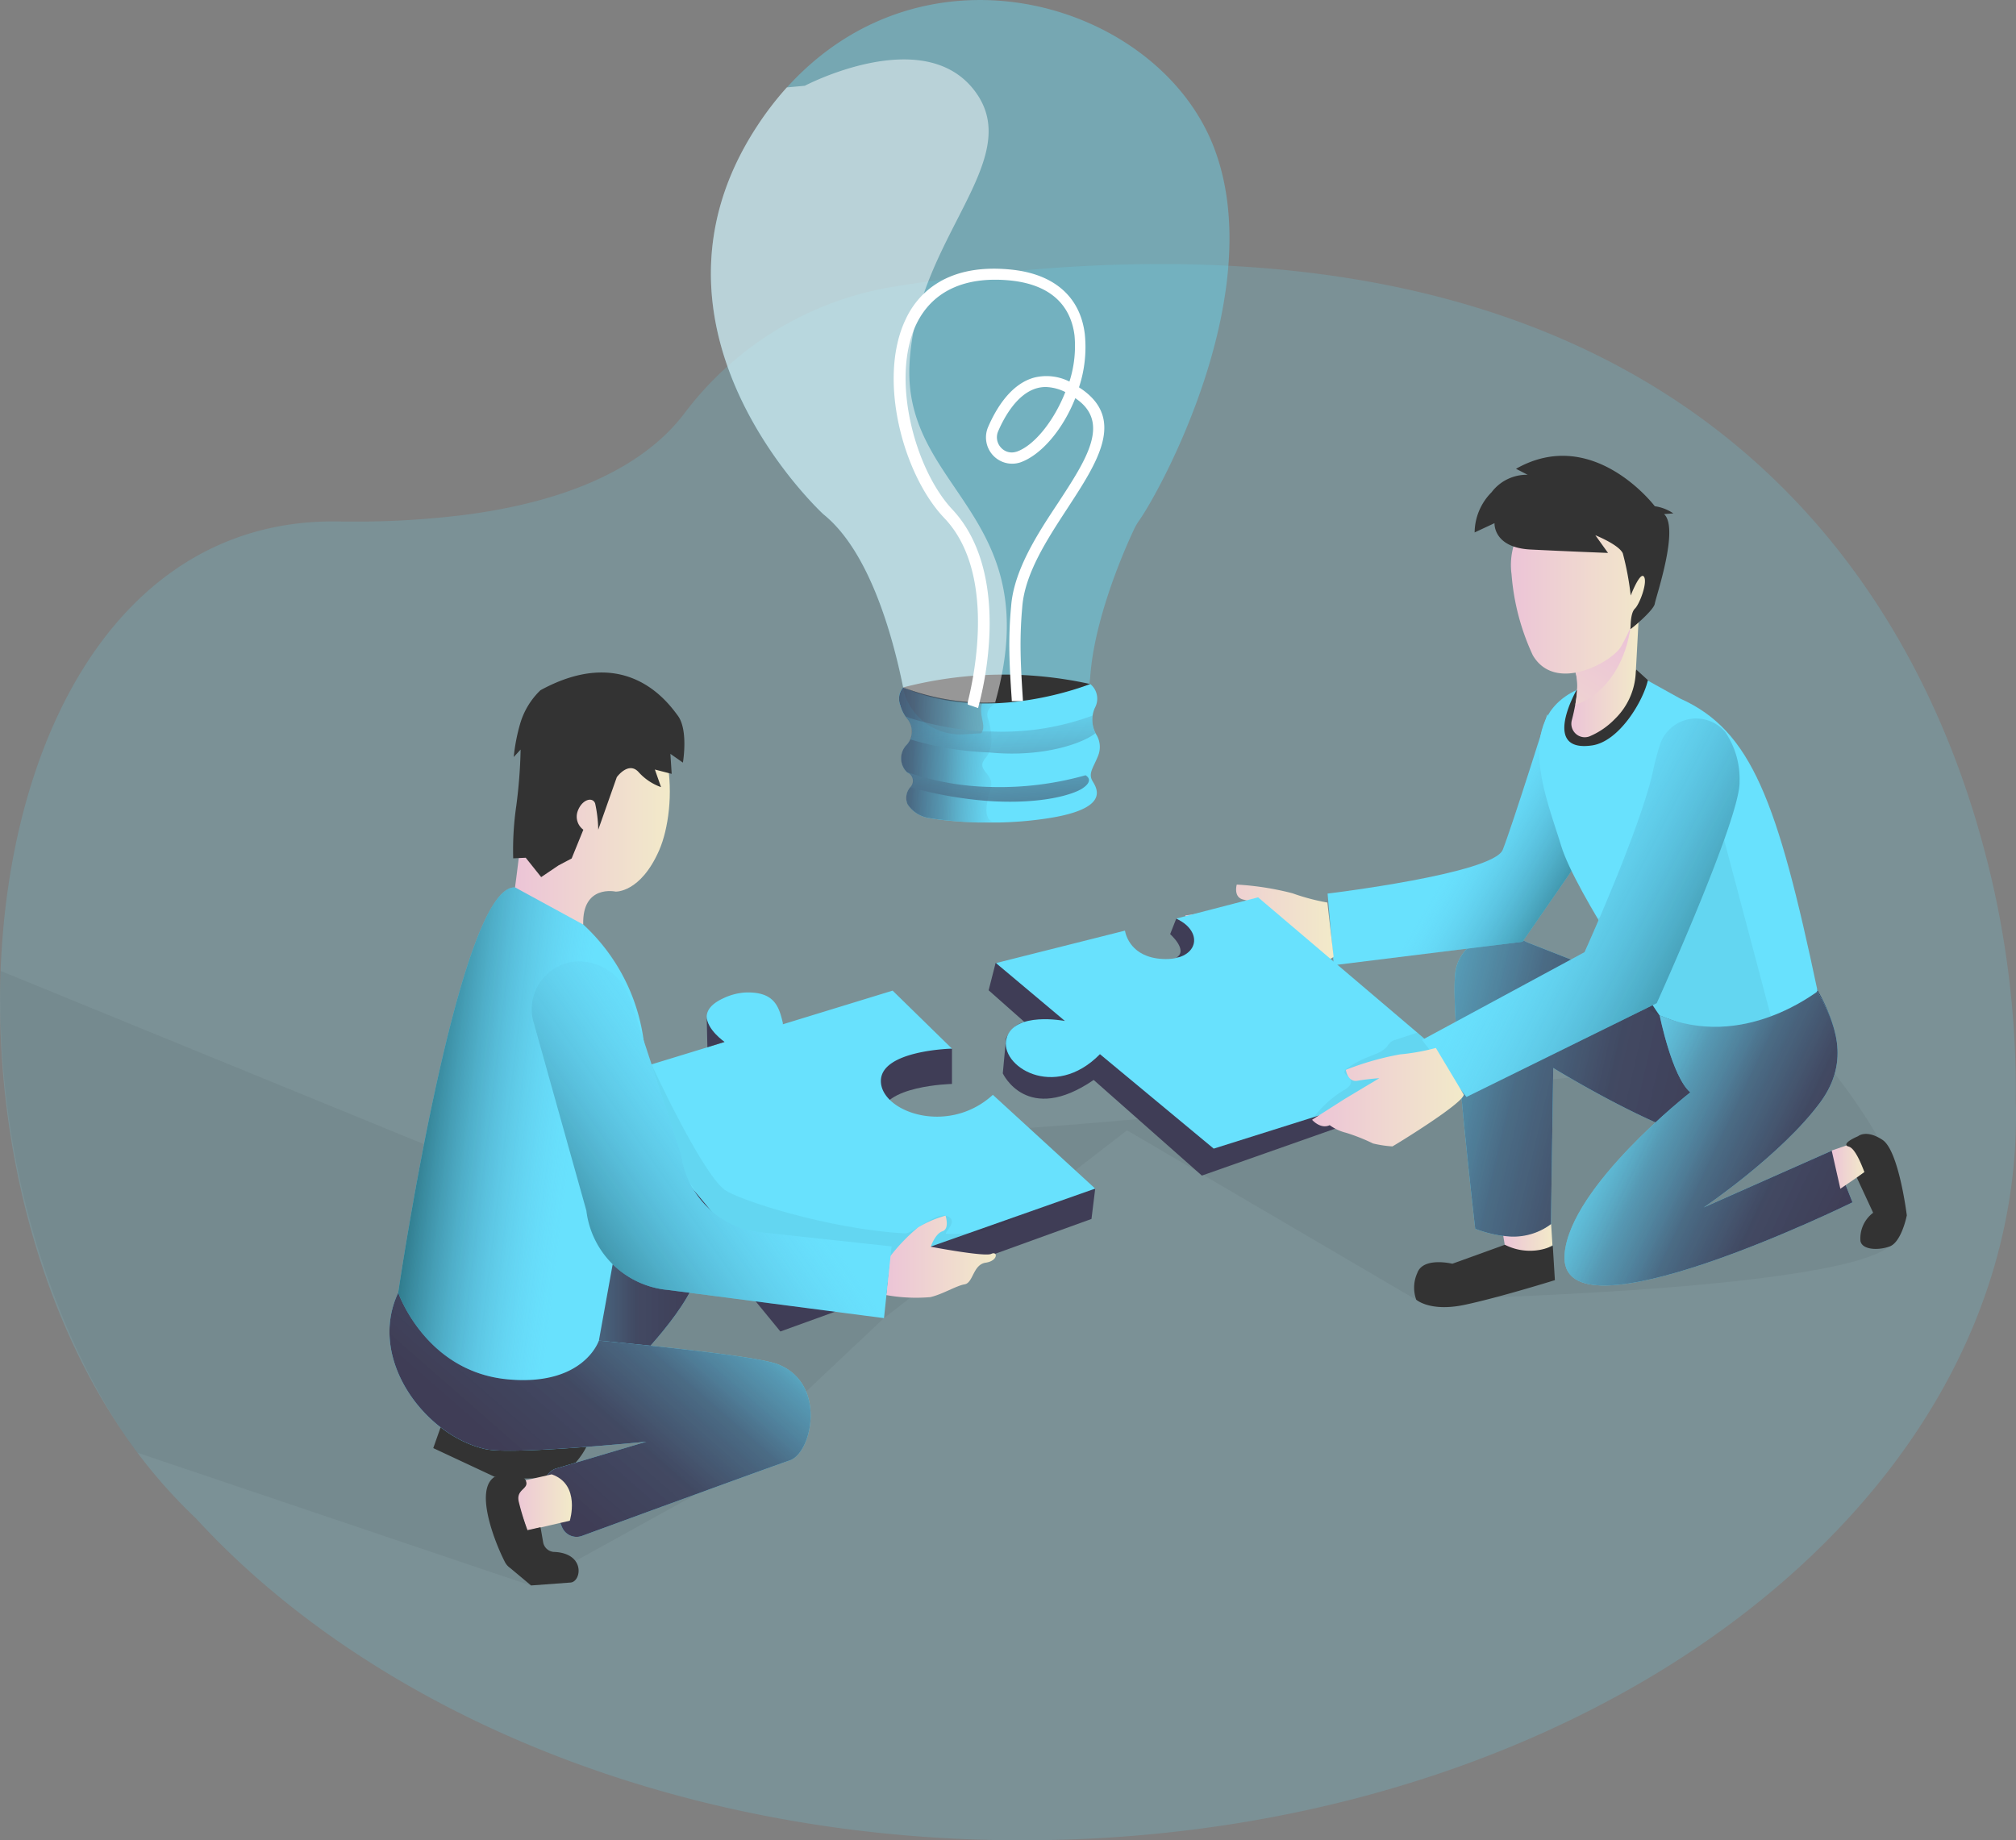 <svg xmlns="http://www.w3.org/2000/svg" xmlns:xlink="http://www.w3.org/1999/xlink" data-name="Layer 1" viewBox="0 0 652.17 595.4"><rect x="0" y="0" width="652.17" height="595.4" fill="#808080" stroke="none"/><defs><linearGradient id="a" x1="236.31" x2="311.94" y1="420.16" y2="420.16" gradientUnits="userSpaceOnUse"><stop offset="0" stop-color="#68e1fd" stop-opacity="0"/><stop offset=".02" stop-color="#66daf6" stop-opacity=".04"/><stop offset=".18" stop-color="#58a1bc" stop-opacity=".39"/><stop offset=".35" stop-color="#4d758f" stop-opacity=".66"/><stop offset=".53" stop-color="#45566f" stop-opacity=".85"/><stop offset=".73" stop-color="#40435c" stop-opacity=".96"/><stop offset=".99" stop-color="#3f3d56"/></linearGradient><linearGradient id="d" x1="341.62" x2="252.55" y1="372.95" y2="474.74" gradientUnits="userSpaceOnUse"><stop offset=".11" stop-color="#68e1fd" stop-opacity="0"/><stop offset=".13" stop-color="#66daf6" stop-opacity=".04"/><stop offset=".27" stop-color="#58a1bc" stop-opacity=".39"/><stop offset=".42" stop-color="#4d758f" stop-opacity=".66"/><stop offset=".58" stop-color="#45566f" stop-opacity=".85"/><stop offset=".76" stop-color="#40435c" stop-opacity=".96"/><stop offset=".99" stop-color="#3f3d56"/></linearGradient><linearGradient id="e" x1="501.73" x2="645.34" y1="327.15" y2="360.26" xlink:href="#a"/><linearGradient id="c" x1="618" x2="557.65" y1="310.15" y2="275.02" gradientUnits="userSpaceOnUse"><stop offset=".36" stop-color="#00272e"/><stop offset="1" stop-color="#69b9eb" stop-opacity="0"/></linearGradient><linearGradient id="b" x1="594.28" x2="616.04" y1="219.41" y2="219.41" gradientUnits="userSpaceOnUse"><stop offset="0" stop-color="#ecc4d7"/><stop offset=".42" stop-color="#efd4d1"/><stop offset="1" stop-color="#f2eac9"/></linearGradient><linearGradient id="f" x1="608.57" x2="570.2" y1="203.63" y2="267.47" xlink:href="#b"/><linearGradient id="g" x1="574.69" x2="620.78" y1="189.21" y2="189.21" xlink:href="#b"/><linearGradient id="h" x1="469.29" x2="517.24" y1="300.55" y2="300.55" xlink:href="#b"/><linearGradient id="i" x1="593.35" x2="685.01" y1="347.58" y2="391.37" xlink:href="#a"/><linearGradient id="j" x1="592.55" x2="603.28" y1="377.18" y2="377.18" xlink:href="#b"/><linearGradient id="k" x1="572.21" x2="588.12" y1="400.74" y2="400.74" xlink:href="#b"/><linearGradient id="l" x1="689.69" x2="578.93" y1="340.63" y2="283.34" xlink:href="#c"/><linearGradient id="m" x1="510.36" x2="559.44" y1="354.99" y2="354.99" xlink:href="#b"/><linearGradient id="n" x1="372.6" x2="408.04" y1="406.61" y2="406.61" xlink:href="#b"/><linearGradient id="o" x1="188.42" x2="270.92" y1="359.1" y2="369.03" xlink:href="#c"/><linearGradient id="p" x1="252.52" x2="302.6" y1="262.49" y2="262.49" xlink:href="#b"/><linearGradient id="q" x1="224.92" x2="328.3" y1="435.38" y2="363.07" xlink:href="#c"/><linearGradient id="r" x1="251.27" x2="270.92" y1="486.11" y2="486.11" xlink:href="#b"/><linearGradient id="s" x1="413.15" x2="352.71" y1="245.1" y2="242.9" xlink:href="#a"/><linearGradient id="t" x1="406.6" x2="413.39" y1="217.65" y2="317.47" xlink:href="#a"/><linearGradient id="u" x1="408.45" x2="415.24" y1="217.53" y2="317.34" xlink:href="#a"/></defs><path fill="#68e1fd" d="M738.09,360.77a173.8,173.8,0,0,1-4.21,38C709,510.29,576.38,595.4,416.55,595.4c-65.94,0-127.24-14.49-178.25-39.33-35.2-17.14-65.51-39.21-89.06-64.87A169.11,169.11,0,0,1,123,459.36C55.37,354.41,80.73,167.14,195.15,168.7A288.2,288.2,0,0,0,236,166.61c32.15-4.15,51.65-13.87,63.46-24.41a59.64,59.64,0,0,0,7.89-8.52A106.13,106.13,0,0,1,375,92.75c238.66-38.23,325.57,80.75,352.51,181A302.59,302.59,0,0,1,738,356.7C738.07,358.05,738.09,359.41,738.09,360.77Z" opacity=".18" transform="translate(-85.91)"/><path fill="#000405" d="M257.69,513,130.35,470S83.49,411.87,86.1,314.11l189.5,77.57S358,368,407.09,365.63s266.72-25.22,266.72-25.22,42,48.15,23.32,62.88S544,420.5,544,420.5l-93.5-54.8-78.64,60.76L311.94,483Z" opacity=".05" transform="translate(-85.91)"/><path fill="#3f3d56" d="M466.45,297.14l-2,5.08s6,5.31,2,7.59C466.45,309.81,487.27,308.52,466.45,297.14Z" transform="translate(-85.91)"/><path fill="#333" d="M228.49,461.65l-2.42,6.86,19.87,9.29s18.44,2.32,24.11-2.54a24.33,24.33,0,0,0,7.25-11.37Z" transform="translate(-85.91)"/><path fill="#68e1fd" d="M280.52,397.29s23.38-.41,30.22,8.08S293,439,293,439L236.31,443Z" transform="translate(-85.91)"/><path fill="url(#a)" d="M280.52,397.29s23.38-.41,30.22,8.08S293,439,293,439L236.31,443Z" transform="translate(-85.91)" style="isolation:isolate"/><path fill="#68e1fd" d="M279.68,433.74s49.12,4.43,57.66,7.58c16.14,6.07,11.34,28.75,4.05,31.17-6.09,2.05-52.41,19-67.22,24.43a5.1,5.1,0,0,1-6.43-2.81L262.61,482a5.11,5.11,0,0,1,3.25-6.9L295,466.43s-43.26,4.36-52,2.42c-19.35-4.24-38.43-29-28.27-50.62S279.68,433.74,279.68,433.74Z" transform="translate(-85.91)"/><path fill="url(#d)" d="M279.68,433.74s49.12,4.43,57.66,7.58c16.14,6.07,11.34,28.75,4.05,31.17-6.09,2.05-52.41,19-67.22,24.43a5.1,5.1,0,0,1-6.43-2.81L262.61,482a5.11,5.11,0,0,1,3.25-6.9L295,466.43s-43.26,4.36-52,2.42c-19.35-4.24-38.43-29-28.27-50.62S279.68,433.74,279.68,433.74Z" transform="translate(-85.91)" style="isolation:isolate"/><path fill="#3f3d56" d="M408,311.51l-2.27,8.88,11.64,10.31s-3.33,0-6,5.2l-1.06,11.37s7.82,16.92,29.4,2.13l35,30.94L552.34,353,554,342.42Z" transform="translate(-85.91)"/><path fill="#68e1fd" d="M618.46,320l-38.62-15.17a16.94,16.94,0,0,0-15.68-.46,13.2,13.2,0,0,0-7.55,11.38c-1.33,14.6,6.53,81.8,6.53,81.8a39.43,39.43,0,0,0,9,2.31,18.84,18.84,0,0,0,15.49-3.79l.75-50.55s43.53,26.89,59.06,24.65c17.38-2.5,45.34-16.76,26.45-49.83S618.46,320,618.46,320Z" transform="translate(-85.91)"/><path fill="url(#e)" d="M618.46,320l-38.62-15.17a16.94,16.94,0,0,0-15.68-.46,13.2,13.2,0,0,0-7.55,11.38c-1.33,14.6,6.53,81.8,6.53,81.8a39.43,39.43,0,0,0,9,2.31,18.84,18.84,0,0,0,15.49-3.79l.75-50.55s43.53,26.89,59.06,24.65c17.38-2.5,45.34-16.76,26.45-49.83S618.46,320,618.46,320Z" transform="translate(-85.91)" style="isolation:isolate"/><path fill="#68e1fd" d="M586.46,231.08s-11.34,36.1-14.4,43.84-56.68,14.18-56.68,14.18l2,23.17,61.06-7.58,18.36-26.55Z" transform="translate(-85.91)"/><path fill="url(#c)" d="M586.46,231.08s-11.34,36.1-14.4,43.84-56.68,14.18-56.68,14.18l2,23.17,61.06-7.58,18.36-26.55Z" opacity=".61" transform="translate(-85.91)"/><path fill="#68e1fd" d="M617,219.1l12.43,6.9c23.09,10.31,31.51,33.26,44.43,94.5,0,0-10.92,24.42-51.12,8,0,0-27.28-39.86-31.78-54.8s-15.83-40.65,5-50.48S617,219.1,617,219.1Z" transform="translate(-85.91)"/><path fill="#000405" d="M643.65,271.68l15.14,57.13s-15.45,9.42-36.1-.34-13.34-19.47-20-31.33l20.23-11Z" opacity=".05" transform="translate(-85.91)"/><path fill="#333" d="M615.25,216.63a14.11,14.11,0,0,1-19.31,6.6s-11.68,20.37,5,17.94c8.84-1.29,16.58-14.45,18.06-21.12Z" transform="translate(-85.91)"/><path fill="url(#b)" d="M616,200.29c0,.23-.53,10.28-.94,17.52a22.26,22.26,0,0,1-6.73,14.79,24.74,24.74,0,0,1-8.24,5.65,4.33,4.33,0,0,1-4.44-.87,4.38,4.38,0,0,1-1.26-4.37c.4-1.51.8-3.25,1.12-5.07.66-3.78,1-7.87-.07-10.76a3,3,0,0,0-.11-.32c-.6-1.49,0-3.12,1.41-4.76,1.94-2.3,5.34-4.63,8.74-6.6A104,104,0,0,1,616,200.29Z" transform="translate(-85.91)"/><path fill="url(#f)" d="M597.74,227.17a9.06,9.06,0,0,1-2.19.77c.66-3.78,1-7.87-.07-10.76l1.3-5.08,1-3.78,7.78-2.82,7.87-2.85C611.47,216.63,604,224.24,597.74,227.17Z" transform="translate(-85.91)"/><path fill="url(#g)" d="M595.75,160.47a22.36,22.36,0,0,0-20.86,25.33A75.79,75.79,0,0,0,581.77,212c7.29,12.44,25.69,2.2,28.6-2.92s13.91-28.29,9.3-34.88C616.65,169.72,607.69,160,595.75,160.47Z" transform="translate(-85.91)"/><path fill="#333" d="M576.33,151.67l3.78,1.94a14.22,14.22,0,0,0-11.68,5.65,18.69,18.69,0,0,0-5.48,13l6.43-3s-.49,7.92,11.67,8.53,25.05,1.1,25.05,1.1L602,173.17s7.55,3,8.88,5.84a93.13,93.13,0,0,1,2.56,13.66s3-7.82,4.27-6.11-1.32,8.8-2.91,10.35-1.32,6.22-1.47,6.6,7.56-6,7.9-8.19,8-24.38,3-29l3-.22a14.21,14.21,0,0,0-6-2.32S601.34,137.49,576.33,151.67Z" transform="translate(-85.91)"/><path fill="url(#h)" d="M515.31,292A68.36,68.36,0,0,1,504,289a92.23,92.23,0,0,0-18-2.81s-1.17,4,2,4.82,6.8,2.16,6.8,2.16l-13.22,1.33-12.24,1.67s1.17,4,4.46,4a15.15,15.15,0,0,0,3.77,4.47,60.42,60.42,0,0,1,6.46,6.83,37.2,37.2,0,0,0,5.29,3.49c.68,0,26.45-3,28-5.46Z" transform="translate(-85.91)"/><path fill="#68e1fd" d="M622.81,328.5s4,19.91,9.93,24.92c0,0-38.88,30.34-40.69,52.29C589.52,436.05,685.19,389,685.19,389l-6.62-16.76-41.48,18.39s25.24-17.06,37.78-34.13c9.86-13.54,4.5-26-1-35.68C673.81,320.5,650,340.18,622.81,328.5Z" transform="translate(-85.91)"/><path fill="url(#i)" d="M622.81,328.5s4,19.91,9.93,24.92c0,0-38.88,30.34-40.69,52.29C589.52,436.05,685.19,389,685.19,389l-6.62-16.76-41.48,18.39s25.24-17.06,37.78-34.13c9.86-13.54,4.5-26-1-35.68C673.81,320.5,650,340.18,622.81,328.5Z" transform="translate(-85.91)" style="isolation:isolate"/><polygon fill="url(#j)" points="592.55 372.23 599.73 369.76 603.28 379.17 595.35 384.59 592.55 372.23"/><path fill="url(#k)" d="M572.89,404l-.68-4.17a20.47,20.47,0,0,0,15.49-3.79l.42,6.83A16.42,16.42,0,0,1,572.89,404Z" transform="translate(-85.91)"/><path fill="#333" d="M572.74 402.72l-17 6.14s-9.45-2.31-11.34 3a11.44 11.44 0 00-.34 8.64s4.46 4 15.57 1.67 29.28-8 29.28-8l-.68-11.11A17.82 17.82 0 01572.74 402.72zM687 367.6s-4.27 1.75-3.78 2.88 2-1.36 5.82 8.73L686.59 381l5.28 11.37a10.4 10.4 0 00-4.11 9.14c.53 2.77 5.44 3.15 9.37 1.79s5.63-10.09 5.63-10.09-2.57-20.93-7.86-24.42S687 367.6 687 367.6z" transform="translate(-85.91)"/><path fill="#68e1fd" d="M558.8,346.33l-80.26,25.29-36.8-30.56c-14.85,15.16-32.68,3.79-30.23-5.09s18.9-5.65,18.9-5.65l-22.3-18.73,41.72-10.5c.26,1.47,2,8.6,12.13,9.17,11.33.65,13.9-8.57,4.49-13.08l26.45-6.86Z" transform="translate(-85.91)"/><path fill="#000405" d="M537.36,336.4a4.89,4.89,0,0,0-1.53.72,8.3,8.3,0,0,0-1.14,1.36c-1.48,1.84-3.89,2.57-6.08,3.44a33.49,33.49,0,0,0-7,3.78,1.7,1.7,0,0,0-.73.82c-.33,1.07,1.33,1.6,1.89,2.57a2.07,2.07,0,0,1-.34,2.23,6.72,6.72,0,0,1-1.89,1.44,34.85,34.85,0,0,0-9.8,8.94,240.3,240.3,0,0,1,37.7-15.7,7.6,7.6,0,0,0,2.79-1.34,2.54,2.54,0,0,0,.85-2.79c-.22-.49.55-.62.15-1-1.95-1.74-5.23-4.65-7.84-6.78C544.43,334.11,539.41,335.72,537.36,336.4Z" opacity=".05" transform="translate(-85.91)"/><path fill="#68e1fd" d="M644,236.81a12.33,12.33,0,0,0-21.15,4.25c-.72,2.31-1.48,5.08-2.23,8.49-4,18.43-22.11,58.51-22.11,58.51l-52.59,28.41,14.39,18.43,61.55-30.34s27.28-60.26,26.79-71.75A26.94,26.94,0,0,0,644,236.81Z" transform="translate(-85.91)"/><path fill="url(#l)" d="M644,236.81a12.33,12.33,0,0,0-21.15,4.25c-.72,2.31-1.48,5.08-2.23,8.49-4,18.43-22.11,58.51-22.11,58.51l-52.59,28.41,14.39,18.43,61.55-30.34s27.28-60.26,26.79-71.75A26.94,26.94,0,0,0,644,236.81Z" opacity=".61" transform="translate(-85.91)"/><path fill="url(#m)" d="M550.41,339.05a69.14,69.14,0,0,1-11.6,2.08,92.71,92.71,0,0,0-17.53,5s.6,4.1,3.78,3.53,7.06-.83,7.06-.83l-11.33,6.79-10.43,6.67s2.72,3.15,5.7,1.74a15.09,15.09,0,0,0,5.33,2.47,61.39,61.39,0,0,1,8.69,3.45,37,37,0,0,0,6.27.95c.61-.27,22.94-13.92,23.09-16.76Z" transform="translate(-85.91)"/><path fill="#3f3d56" d="M374.67,331.73l19.2,7.58v11.38s-23,.49-23,10.46,21.69,17.79,36.23,4.48l33.1,19L439,394.37,338.36,430.78,280.7,360.43V349.06Z" transform="translate(-85.91)"/><path fill="#68e1fd" d="M374.67,320.5l19.2,18.77s-23,.5-23,10.47,21.69,17.79,36.23,4.47l33.1,30.34L339.42,420.09,280.7,349.25l39.56-12.1s-12.58-8.46-.49-14.11a19.36,19.36,0,0,1,7.14-1.93c9.49-.38,11,4.51,12.25,9.86v.42Z" transform="translate(-85.91)"/><path fill="#000405" d="M296.69,344.36h0s16,34.78,23.61,40.55c4.24,3.22,33.55,12.78,58.44,14.13,2.33.13,9.61-6.62,13.05-5.73,5,1.31-.91,5.8.25,5.86,15,.71,23.31-5.86,23.31-5.86l-79,28.52-52.93-75.9Z" opacity=".05" transform="translate(-85.91)"/><path fill="url(#n)" d="M373.77,406.62a58.83,58.83,0,0,1,9.14-9.52,35.91,35.91,0,0,1,8.88-3.79s1.4,4.25-1,5.05-3.78,5-3.78,5,17.46,3.34,19.57,2.31,2.31,2.24-1.81,2.85-4,6.52-6.8,7-6.95,3.15-11.07,4.14A54.25,54.25,0,0,1,372.6,419Z" transform="translate(-85.91)"/><path fill="#68e1fd" d="M293.66,356.15A62.21,62.21,0,0,0,265.21,292a29.47,29.47,0,0,0-12.69-4.89c-18.29-1.06-37.79,131.1-37.79,131.1s8.81,25.6,35.48,28.06c24.64,2.28,29.44-12.55,29.44-12.55Z" transform="translate(-85.91)"/><path fill="url(#o)" d="M293.66,356.15A62.21,62.21,0,0,0,265.21,292a29.47,29.47,0,0,0-12.69-4.89c-18.29-1.06-37.79,131.1-37.79,131.1s8.81,25.6,35.48,28.06c24.64,2.28,29.44-12.55,29.44-12.55Z" opacity=".61" transform="translate(-85.91)"/><path fill="url(#p)" d="M252.52,287.09s2.68-19.94,3.78-32.91,5.36-30.34,27.13-28.07,21.76,35.2,15.71,49-14.09,13.35-14.09,13.35-10.84-2.39-10.47,10.66Z" transform="translate(-85.91)"/><path fill="#333" d="M260.75,223.31a24.52,24.52,0,0,0-6.65,11.11,59.5,59.5,0,0,0-2,10.5l2.23-2.42a163,163,0,0,1-1.4,18.2,98.54,98.54,0,0,0-1,17l4.05-.19,5,6.26,5.63-3.8,4.23-2.23,3.78-9.3a5.24,5.24,0,0,1-1.81-6.06c1.4-3.79,4.83-4.67,5.63-2.43a43.39,43.39,0,0,1,1,8.49l6-17s3.78-5.28,7.07-1.63a17.59,17.59,0,0,0,7.25,4.85l-2-5.69,5.44,1.4-.42-6.48,4.05,2.84s1.81-10.5-1.63-15.17S288.19,208.33,260.75,223.31Z" transform="translate(-85.91)"/><path fill="#68e1fd" d="M374.33,403.25l-44.54-4.82a29.31,29.31,0,0,1-23.51-24.8l-16.47-50.25a17.7,17.7,0,0,0-14.21-12.17,15.41,15.41,0,0,0-17,19.8l17,60.67a29.29,29.29,0,0,0,26.45,25.67l69.83,9.11Z" transform="translate(-85.91)"/><path fill="url(#q)" d="M374.33,403.25l-44.54-4.82a29.31,29.31,0,0,1-23.51-24.8l-16.47-50.25a17.7,17.7,0,0,0-14.21-12.17,15.41,15.41,0,0,0-17,19.8l17,60.67a29.29,29.29,0,0,0,26.45,25.67l69.83,9.11Z" opacity=".61" transform="translate(-85.91)"/><path fill="url(#r)" d="M264.38,477l-13.11,3,5.25,15.17L270.24,492S273.87,480.27,264.38,477Z" transform="translate(-85.91)"/><path fill="#333" d="M245.94,477.8s8.58-1.82,10,1.1-3.14,2.73-2.23,6.87a83.59,83.59,0,0,0,2.83,9.29l4.23-.95.87,5a3.8,3.8,0,0,0,3.78,3c9.9.57,8.58,9.55,5.1,9.89l-12.81.95-6.76-5.65a5.38,5.38,0,0,1-1.85-2.24C246.59,500.21,239,482.16,245.94,477.8Z" transform="translate(-85.91)"/><path fill="#68e1fd" d="M454.32,168.55a19.25,19.25,0,0,0-1.7,3c-2.87,6.14-12.58,28.1-14,47.13a18.93,18.93,0,0,1-17.84,17.75l-17.34,1-5.67.3a18.9,18.9,0,0,1-19.65-15.17c-3.55-17.52-11.11-44.29-25.8-56.12,0,0-64.77-59.31-21.58-125.45a102.74,102.74,0,0,1,9.71-12.67C385.78-21.86,460.6,1,478.58,47.61S461.47,158.5,454.32,168.55Z" opacity=".4" transform="translate(-85.91)"/><path fill="#68e1fd" d="M441.1,244.62c-1.51,3.79-3.25,5.61-1.74,8.12S445.22,262,423.15,265a120.12,120.12,0,0,1-13.79,1.1h-7.22l-4.23-.19c-4.83-.3-8.73-.79-11.33-1.21a10.17,10.17,0,0,1-7-4.44,5.25,5.25,0,0,1,.8-5.46,2.92,2.92,0,0,0-.91-4.85,6.28,6.28,0,0,1-.38-8.76,7.15,7.15,0,0,0,1.33-1.9,6.49,6.49,0,0,0-.87-6.64l-.61-.75a11,11,0,0,1-1.81-3.8,5.68,5.68,0,0,1,.91-5.68,18.89,18.89,0,0,0,19.64,15.16l5.67-.34a3.09,3.09,0,0,0,.38-.72c1-2.42-1.25-5.23-.11-9l4.26-.19a118.19,118.19,0,0,0,30.76-6,6.13,6.13,0,0,1,1.51,7.59,9.42,9.42,0,0,0-.79,2.65,9.61,9.61,0,0,0,.94,5.61,5.07,5.07,0,0,0,.34.61A7.6,7.6,0,0,1,441.1,244.62Z" transform="translate(-85.91)"/><path fill="#333" d="M378.08,222.4a129.62,129.62,0,0,1,60.45-1.1S405.77,234.72,378.08,222.4Z" transform="translate(-85.91)"/><path fill="url(#s)" d="M407.09,265.74a19.8,19.8,0,0,1-5,.34l-4.24-.19c-4.83-.3-8.72-.79-11.33-1.21a10.16,10.16,0,0,1-7-4.44,5.24,5.24,0,0,1,.79-5.46,2.94,2.94,0,0,0,.88-2.68,2.91,2.91,0,0,0-1.79-2.17,6.27,6.27,0,0,1-.37-8.76,6.39,6.39,0,0,0,.45-8.53,11.37,11.37,0,0,1-2.34-4.52,5.7,5.7,0,0,1,.9-5.68,74.35,74.35,0,0,0,29.74,4.85l.49.23s-3.78,1.44-2.8,4.74,2.42,9.25-.83,13.12,3,4.93,1.82,9.29v.42a24.74,24.74,0,0,0-1.1,4C404.68,262.52,405,265.44,407.09,265.74Z" transform="translate(-85.91)" style="isolation:isolate"/><path fill="#fff" d="M407.85,227.25a74.15,74.15,0,0,1-29.77-4.85c-3.52-17.41-11.08-44.18-25.77-56,0,0-64.77-59.31-21.58-125.45a102.74,102.74,0,0,1,9.71-12.67l5.82-.53S385,7.34,401.43,29.68,382,77.27,380.12,118.07,424.93,166.42,407.85,227.25Z" opacity=".49" transform="translate(-85.91)" style="isolation:isolate"/><path fill="url(#t)" d="M436,255.12c-2.8,1.82-12.85,5.24-30.76,4a131.35,131.35,0,0,1-24.82-4.4,2.92,2.92,0,0,0-.91-4.85,87.87,87.87,0,0,0,27,4.74,102.11,102.11,0,0,0,30.56-3.79S440.19,252.39,436,255.12Z" transform="translate(-85.91)" style="isolation:isolate"/><path fill="url(#u)" d="M440.27,237.22c-3.36,2.81-16.06,8-34.42,6.22a101.1,101.1,0,0,1-25.43-4.21,6.47,6.47,0,0,0-.87-6.63l-.61-.76c1.21.46,3.25,1.1,6,1.82a106,106,0,0,0,18.9,3h2.94a84.25,84.25,0,0,0,32.61-5.16A9.57,9.57,0,0,0,440.27,237.22Z" transform="translate(-85.91)" style="isolation:isolate"/><path fill="#3f3d56" d="M314.52,328.81l.23,10,5.55-1.71S314.52,333.09,314.52,328.81Z" transform="translate(-85.91)"/><path fill="#fff" d="M436.17,126.13l-1.21-.82a41.45,41.45,0,0,0,1.89-17.13c-1.44-12.24-10.08-19.71-24.3-21-21.8-2.07-30.43,9.18-33.63,16.06-9.24,19.23-.88,50.37,12.44,64.34,16.42,17.14,10.08,49.46,7.76,59a3.48,3.48,0,0,0-.15.72v.64l3.35,1.14.24-.94A109.45,109.45,0,0,0,406,204.79c.59-17-3.48-30.75-11.81-39.75-12.3-12.89-20.29-42.65-11.8-60.26,5.15-10.55,15.54-15.41,30.07-14.06,15.81,1.5,20.18,10.57,21.06,17.88a37.73,37.73,0,0,1-1.65,14.85,16.5,16.5,0,0,0-11.42-1.28c-7.49,2.06-12.22,9.82-14.87,15.94a8.53,8.53,0,0,0,1.57,9.21,8.45,8.45,0,0,0,8.86,2.27c6.75-2.39,13.79-10.67,17.75-20.77l.39.27c11,7.74,3.15,19.67-5.88,33.5-6.43,9.69-14.41,21.75-15.27,33.63-1,10.64-.54,19.05.18,29.76l.05.85h3.6l-.05-1c-.7-10.69-1.12-19-.18-29.34.77-10.88,8.12-22.07,14.6-32l.29-.45C440.9,149.61,449.78,135.91,436.17,126.13Zm-21.44,20a4.67,4.67,0,0,1-5-1.31,4.88,4.88,0,0,1-.9-5.33c1.9-4.41,6.06-12.1,12.53-13.9a10.75,10.75,0,0,1,2.84-.38,15.06,15.06,0,0,1,6.34,1.64C426.77,136.38,420.36,144.25,414.73,146.15Zm18.13-20.09v0l.16.11Z" transform="translate(-85.91)"/></svg>